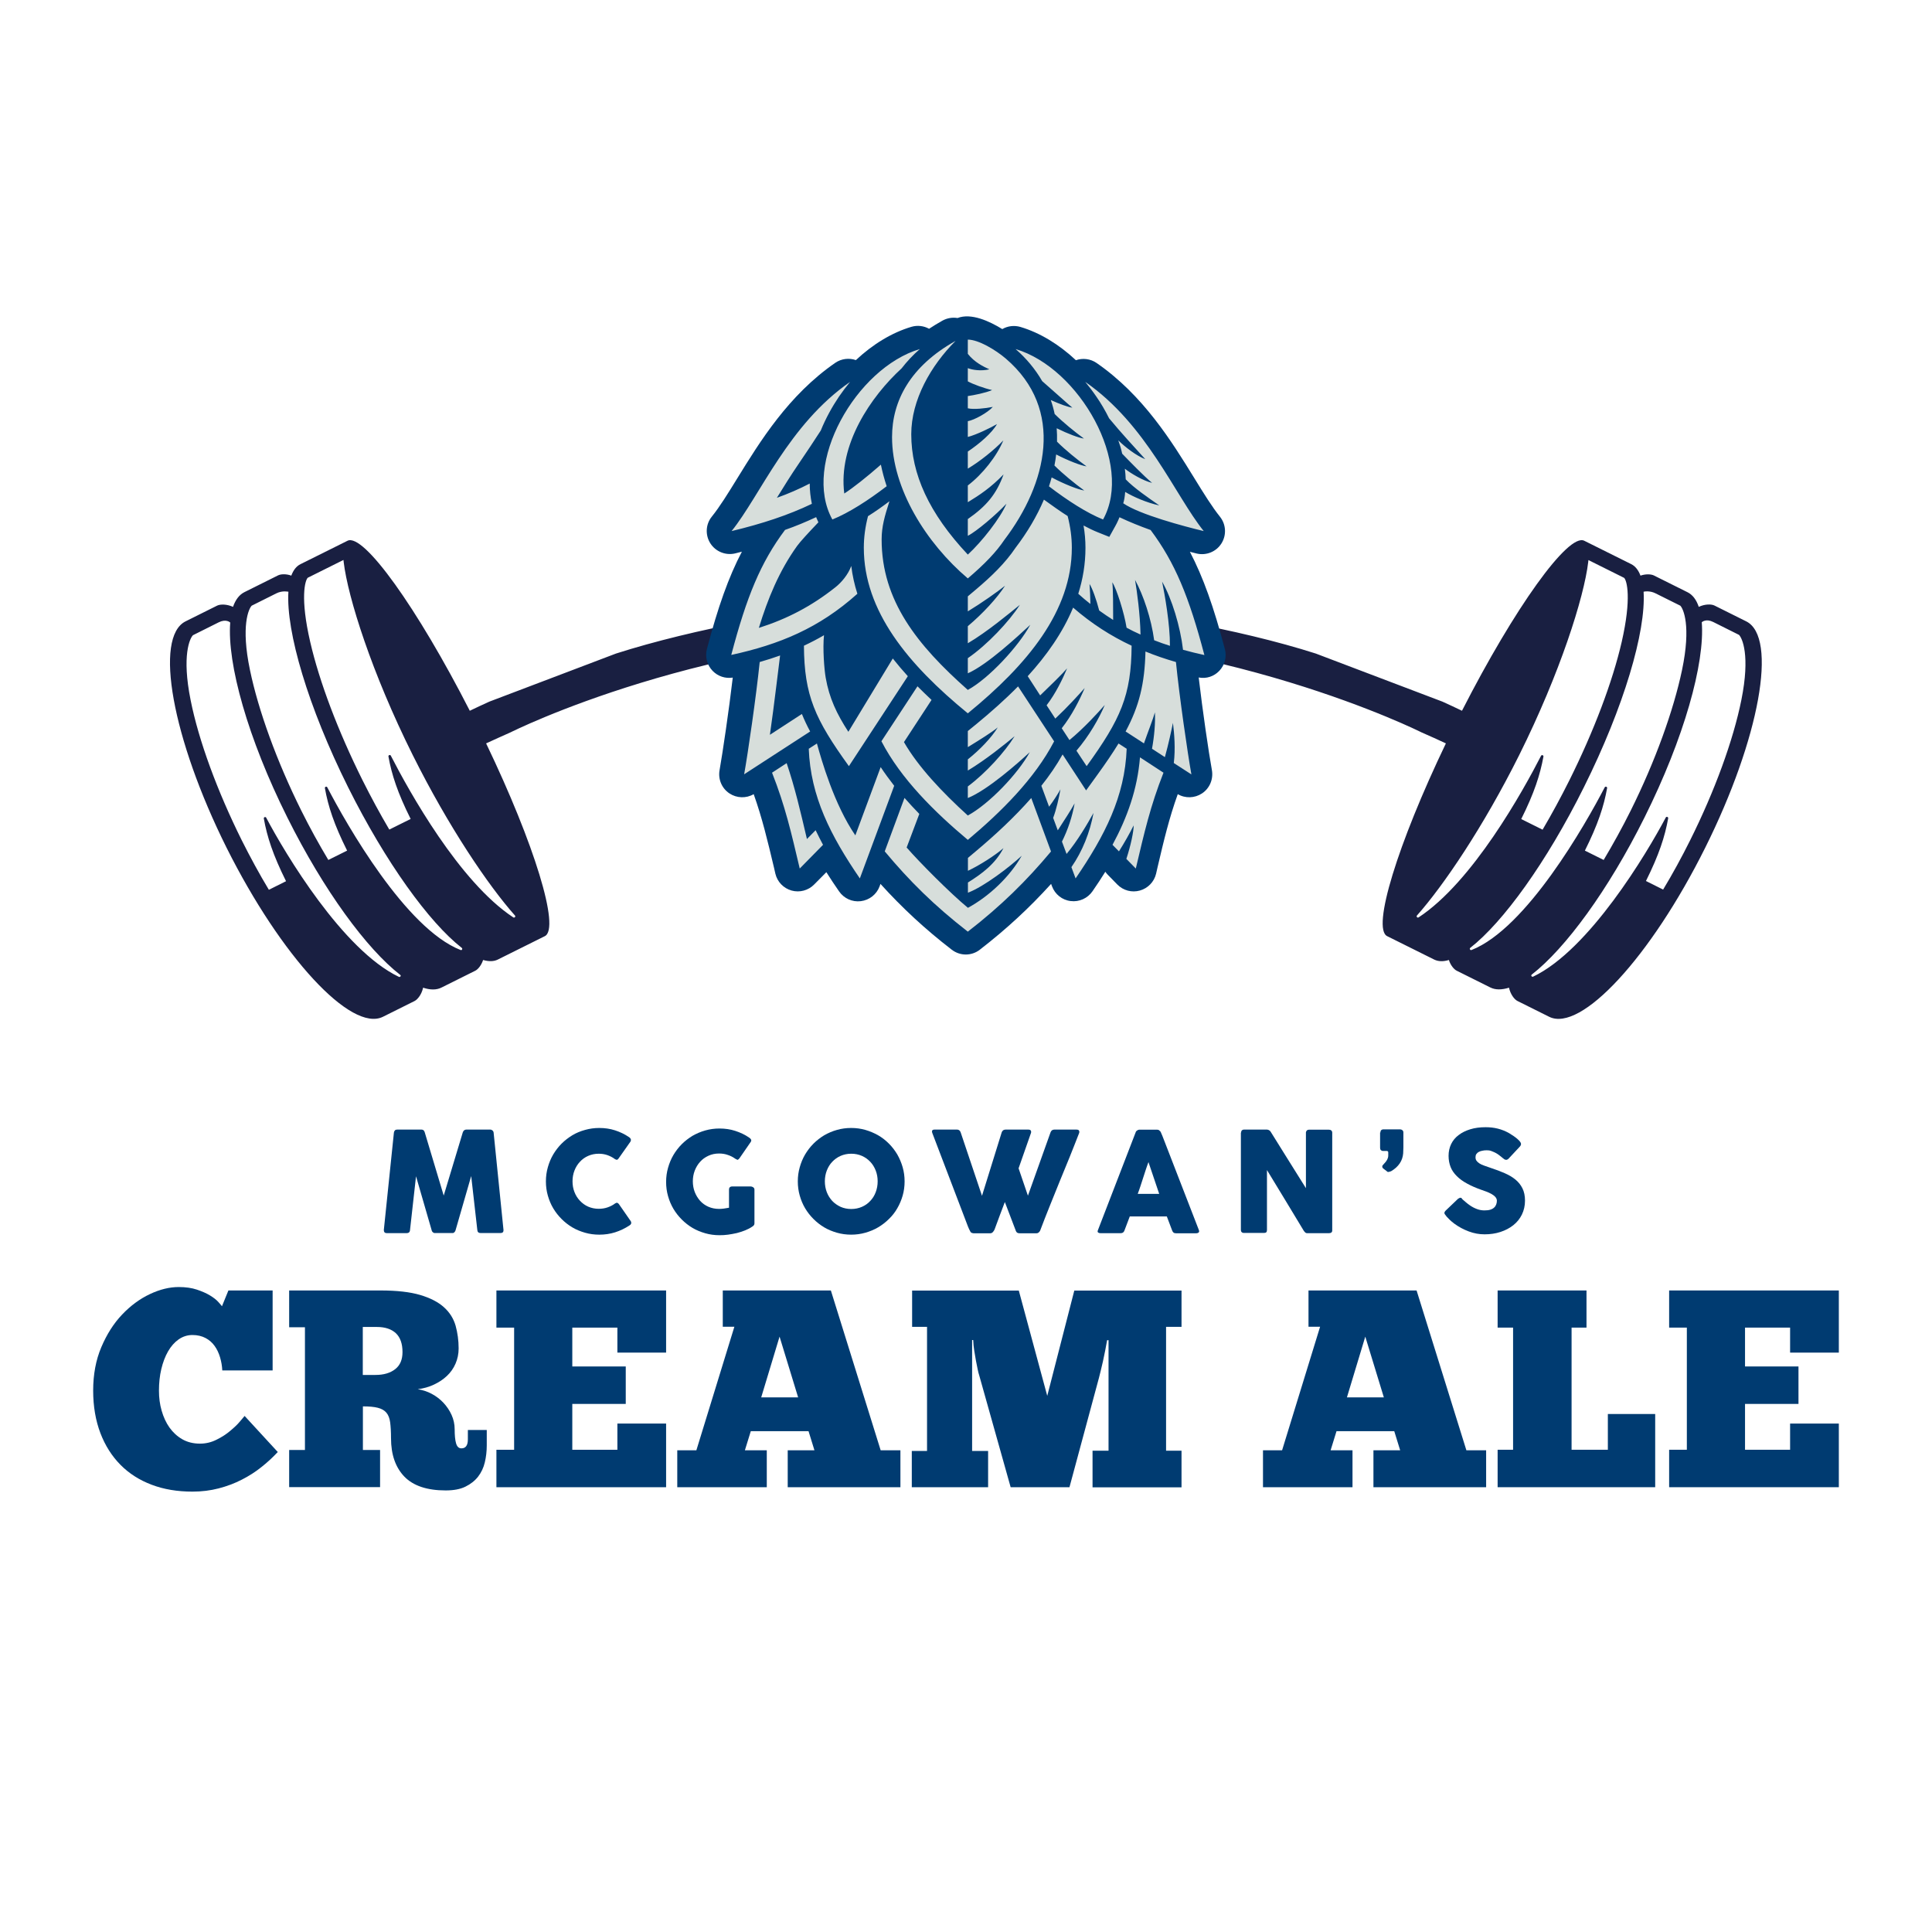 <?xml version="1.0" encoding="utf-8"?>
<!-- Generator: Adobe Illustrator 26.0.2, SVG Export Plug-In . SVG Version: 6.00 Build 0)  -->
<svg version="1.1" xmlns="http://www.w3.org/2000/svg" xmlns:xlink="http://www.w3.org/1999/xlink" x="0px" y="0px"
	 viewBox="0 0 180 180" style="enable-background:new 0 0 180 180;" xml:space="preserve">
<style type="text/css">
	.st0{display:none;}
	.st1{display:inline;fill:#F18A00;}
	.st2{display:inline;fill:#490E67;}
	.st3{display:inline;fill:#D9B767;}
	.st4{display:inline;fill:#5B6670;}
	.st5{display:inline;fill:#7A5FA8;}
	.st6{display:inline;fill:#A12B2A;}
	.st7{display:inline;fill:#092628;}
	.st8{display:inline;fill:#003B71;}
	.st9{fill:#7A5FA8;}
	.st10{opacity:0.3;}
	.st11{fill:none;stroke:#D9B767;stroke-width:1.117;stroke-linecap:round;stroke-miterlimit:10;}
	.st12{fill:#FFFFFF;}
	.st13{fill-rule:evenodd;clip-rule:evenodd;fill:#D9B767;}
	.st14{fill:#000F9F;}
	.st15{fill-rule:evenodd;clip-rule:evenodd;fill:#191F41;}
	.st16{fill:#003B71;}
	.st17{fill-rule:evenodd;clip-rule:evenodd;fill:#D7DEDB;}
	.st18{fill:#231F20;}
	.st19{fill:#D7DEDB;}
	.st20{opacity:0.35;}
	.st21{fill:none;stroke:#000000;stroke-width:0.611;stroke-linecap:round;stroke-linejoin:round;stroke-miterlimit:10;}
	.st22{fill:none;stroke:#092628;stroke-width:0.611;stroke-linecap:round;stroke-linejoin:round;stroke-miterlimit:10;}
	.st23{fill:#D9B767;}
	.st24{clip-path:url(#SVGID_00000025410371077354326660000000594466101433043104_);fill:#A2A9AD;}
	.st25{display:none;clip-path:url(#SVGID_00000025410371077354326660000000594466101433043104_);}
	.st26{display:inline;fill:#A7AEB4;}
	.st27{clip-path:url(#SVGID_00000025410371077354326660000000594466101433043104_);}
	.st28{fill:#A2A9AD;}
	.st29{clip-path:url(#SVGID_00000025410371077354326660000000594466101433043104_);fill:#7B868C;}
	.st30{fill:#5B6670;}
	.st31{clip-path:url(#SVGID_00000025410371077354326660000000594466101433043104_);fill:#323E48;}
	.st32{clip-path:url(#SVGID_00000025410371077354326660000000594466101433043104_);fill:#5B6670;}
	.st33{clip-path:url(#SVGID_00000025410371077354326660000000594466101433043104_);fill:#FFFFFF;}
	.st34{clip-path:url(#SVGID_00000025410371077354326660000000594466101433043104_);fill:#1D252C;}
	.st35{clip-path:url(#SVGID_00000025410371077354326660000000594466101433043104_);fill:#E5E5E4;}
	.st36{fill:#201747;}
	.st37{fill:#252832;}
	.st38{fill:#242731;}
	.st39{fill:#84C346;stroke:#84C346;stroke-width:0.726;stroke-miterlimit:10;}
	.st40{fill:none;}
	.st41{fill:#002B49;}
	.st42{fill:#092628;}
	.st43{fill:#CAD5DA;stroke:#CAD5DA;stroke-width:2.151;stroke-miterlimit:10;}
	.st44{fill:#6D52A1;}
	.st45{fill:#CAD5DA;}
	.st46{display:inline;}
	.st47{display:inline;clip-path:url(#SVGID_00000116194393912590478170000003111789906749856659_);}
	.st48{fill:url(#SVGID_00000028308255840040004480000013571369345893336459_);}
	.st49{fill:#F9B5C3;}
	.st50{fill:#F26178;}
	.st51{fill:#323E48;}
</style>
<g id="Backgrounds" class="st0">
	
		<rect y="-0.51" transform="matrix(-1 -1.224647e-16 1.224647e-16 -1 182.899 181.877)" class="st8" width="182.9" height="182.9"/>
</g>
<g id="Icons">
	<g>
		<g>
			<g>
				<path class="st15" d="M162.69,57.89c0,0-2.89-1.44-2.95-1.47c-0.29-0.15-0.9-0.15-1.47,0.12c-0.22-0.66-0.57-1.13-1.06-1.37
					c0,0-3.08-1.53-3.13-1.56c-0.25-0.12-0.75-0.15-1.24,0.02c-0.19-0.51-0.48-0.88-0.86-1.07c0,0-4.33-2.16-4.38-2.18
					c-1.49-0.74-6.5,6.26-11.39,15.84c-0.58-0.28-1.2-0.57-1.82-0.85l-11.8-4.48c-7.13-2.28-17.03-4.04-24.93-4.68
					c-7.9-0.64-15.34,0-15.34,0s7.47-0.41,0,0.02s-17.81,2.38-24.93,4.66l-11.8,4.48c-0.62,0.28-1.24,0.57-1.82,0.85
					c-4.89-9.57-9.9-16.58-11.39-15.84c-0.05,0.02-4.38,2.18-4.38,2.18c-0.39,0.19-0.67,0.56-0.86,1.07
					c-0.48-0.18-0.99-0.15-1.24-0.02c-0.05,0.03-3.13,1.56-3.13,1.56c-0.48,0.24-0.83,0.71-1.06,1.37
					c-0.57-0.26-1.17-0.26-1.47-0.12c-0.05,0.03-2.95,1.47-2.95,1.47c-2.96,1.48-1.25,10.92,3.82,21.09
					C26.2,89.15,32.72,96.2,35.68,94.73c0,0,2.89-1.44,2.95-1.47c0.29-0.15,0.66-0.63,0.79-1.24c0.66,0.22,1.25,0.23,1.73-0.02
					c0,0,3.08-1.53,3.13-1.56c0.25-0.12,0.57-0.51,0.73-1c0.52,0.15,0.99,0.15,1.37-0.04c0,0,4.33-2.16,4.38-2.18
					c1.45-0.72-0.97-8.59-5.47-17.96c0.7-0.32,1.46-0.67,2.28-1.03c0,0,18.25-9.19,42.23-9.28c23.98-0.09,42.63,9.28,42.63,9.28
					c0.82,0.36,1.58,0.7,2.28,1.03c-4.5,9.38-6.92,17.24-5.47,17.96c0.05,0.02,4.38,2.18,4.38,2.18c0.39,0.19,0.85,0.2,1.37,0.04
					c0.15,0.49,0.48,0.88,0.73,1c0.05,0.03,3.13,1.56,3.13,1.56c0.48,0.24,1.07,0.23,1.74,0.02c0.13,0.61,0.5,1.1,0.79,1.24
					c0.06,0.03,2.95,1.47,2.95,1.47c2.96,1.48,9.47-5.57,14.54-15.75C163.94,68.81,165.65,59.36,162.69,57.89z M37.16,91.01
					c-5.23-2.5-10.59-11.48-12.36-14.83c-0.06-0.11-0.24-0.05-0.22,0.08c0.3,1.69,0.85,3.39,2.07,5.84l-1.6,0.8
					c-0.88-1.46-1.72-3.01-2.52-4.6c-2.28-4.58-4.02-9.3-4.77-13.07c-0.84-4.17-0.07-5.77,0.22-6.05l2.4-1.2
					c0.66-0.33,1.03-0.02,1.07,0.02c-0.3,3.82,1.64,10.8,5.33,18.18c3.39,6.79,7.38,12.22,10.51,14.65
					C37.4,90.9,37.28,91.07,37.16,91.01z M42.91,88.51C37.79,86.5,32.3,76.83,30.49,73.35c-0.06-0.11-0.24-0.05-0.22,0.08
					c0.3,1.68,0.85,3.38,2.07,5.82l-1.75,0.87c-0.88-1.47-1.73-3.01-2.52-4.6c-2.28-4.58-4-9.33-4.78-13.09
					c-0.87-4.15-0.11-5.73,0.16-6l2.3-1.15c0.56-0.28,1.09-0.15,1.12-0.15c-0.23,3.71,1.83,10.72,5.56,18.21
					c3.5,7.01,7.55,12.6,10.59,14.97C43.13,88.4,43.03,88.56,42.91,88.51z M47.98,85.3c0.09,0.1-0.05,0.24-0.16,0.17
					c-5.03-3.31-9.72-11.77-11.41-15.07c-0.06-0.11-0.24-0.05-0.22,0.08c0.3,1.68,0.85,3.38,2.07,5.82l-1.99,0.99
					c-0.86-1.46-1.7-3.01-2.5-4.61c-2.28-4.58-4.01-9.15-4.87-12.88c-0.95-4.11-0.48-5.71-0.23-5.97l3.33-1.66
					c0.01,0.06,0.01,0.12,0.02,0.19c0.39,3.3,2.63,10.36,6.43,17.98C41.79,77.04,45.5,82.51,47.98,85.3z M132.17,85.47
					c-0.11,0.07-0.24-0.07-0.16-0.17c2.48-2.79,6.19-8.26,9.53-14.95c3.8-7.63,6.04-14.69,6.43-17.98c0.01-0.07,0.01-0.13,0.02-0.19
					l3.33,1.66c0.25,0.26,0.71,1.86-0.23,5.97c-0.86,3.73-2.59,8.3-4.87,12.88c-0.8,1.6-1.64,3.15-2.5,4.61l-1.99-0.99
					c1.22-2.44,1.76-4.14,2.07-5.82c0.02-0.13-0.16-0.19-0.22-0.08C141.89,73.7,137.21,82.16,132.17,85.47z M137.1,88.51
					c-0.12,0.05-0.22-0.12-0.12-0.2c3.04-2.37,7.1-7.95,10.59-14.97c3.73-7.49,5.79-14.5,5.56-18.21c0.02-0.01,0.56-0.13,1.11,0.15
					l2.31,1.15c0.27,0.27,1.03,1.85,0.16,6c-0.79,3.76-2.5,8.51-4.78,13.09c-0.79,1.59-1.65,3.14-2.52,4.6l-1.75-0.87
					c1.22-2.44,1.77-4.14,2.07-5.82c0.03-0.13-0.16-0.19-0.22-0.08C147.7,76.83,142.21,86.5,137.1,88.51z M162.24,65.21
					c-0.76,3.78-2.49,8.5-4.77,13.07c-0.79,1.59-1.64,3.14-2.52,4.6l-1.6-0.8c1.22-2.45,1.77-4.15,2.07-5.84
					c0.02-0.13-0.16-0.19-0.22-0.08c-1.78,3.36-7.13,12.33-12.36,14.83c-0.12,0.06-0.24-0.11-0.13-0.19
					c3.13-2.43,7.13-7.86,10.51-14.65c3.68-7.38,5.63-14.36,5.33-18.18c0.05-0.04,0.41-0.35,1.07-0.02l2.4,1.2
					C162.31,59.44,163.08,61.04,162.24,65.21z"/>
			</g>
		</g>
		<path class="st16" d="M113.59,62.51c0.52-0.54,0.72-1.31,0.53-2.03c-1.03-3.91-2.02-6.7-3.26-9.07c0.22,0.06,0.43,0.11,0.63,0.16
			c0.89,0.21,1.82-0.16,2.31-0.94c0.49-0.78,0.43-1.78-0.14-2.49c-0.73-0.91-1.5-2.15-2.38-3.58c-2.12-3.44-4.76-7.73-9.11-10.74
			c-0.58-0.4-1.3-0.48-1.93-0.26c-1.57-1.47-3.35-2.56-5.17-3.1c-0.58-0.17-1.19-0.09-1.69,0.2c-1.17-0.72-2.89-1.53-4.17-1.03
			c-0.47-0.08-0.96,0-1.4,0.24c-0.44,0.25-0.86,0.5-1.25,0.76c-0.49-0.27-1.08-0.35-1.65-0.18c-1.82,0.54-3.6,1.63-5.17,3.1
			c-0.63-0.22-1.35-0.14-1.93,0.26c-4.35,3.01-6.99,7.3-9.11,10.74c-0.88,1.43-1.64,2.66-2.38,3.58c-0.58,0.71-0.63,1.72-0.14,2.49
			c0.49,0.77,1.42,1.15,2.31,0.94c0.21-0.05,0.42-0.1,0.63-0.16c-1.24,2.36-2.23,5.16-3.26,9.07c-0.19,0.72,0.01,1.49,0.53,2.03
			c0.49,0.51,1.19,0.74,1.88,0.63c-0.36,3.07-0.94,6.98-1.23,8.63c-0.15,0.84,0.21,1.69,0.92,2.16c0.68,0.45,1.56,0.48,2.26,0.07
			c0.8,2.26,1.27,4.24,1.89,6.84l0.13,0.57c0.18,0.76,0.76,1.36,1.51,1.57c0.75,0.21,1.56-0.01,2.1-0.56l1.14-1.15
			c0.38,0.61,0.78,1.2,1.18,1.78c0.45,0.66,1.23,1.02,2.03,0.92c0.8-0.1,1.47-0.63,1.75-1.38l0.08-0.23
			c2.05,2.26,4.15,4.21,6.64,6.13c0.39,0.3,0.85,0.45,1.31,0.45c0.46,0,0.93-0.15,1.31-0.45c2.49-1.93,4.59-3.87,6.64-6.13
			l0.08,0.22c0.28,0.75,0.95,1.29,1.75,1.38c0.79,0.1,1.58-0.26,2.03-0.92c0.41-0.59,0.81-1.2,1.19-1.81
			c0.07,0.1,0.15,0.2,0.24,0.29l0.88,0.9c0.55,0.56,1.35,0.77,2.1,0.56c0.75-0.21,1.33-0.81,1.51-1.57l0.13-0.57
			c0.61-2.6,1.08-4.58,1.89-6.84c0.7,0.41,1.58,0.38,2.26-0.07c0.71-0.47,1.07-1.32,0.92-2.17c-0.3-1.65-0.87-5.55-1.23-8.63
			C112.4,63.26,113.1,63.02,113.59,62.51z"/>
		<path class="st17" d="M100.46,55.32c0.37,0.34,0.75,0.65,1.13,0.95c-0.01-0.65-0.04-1.31-0.08-1.86c0.25,0.39,0.62,1.39,0.9,2.47
			c0.43,0.31,0.86,0.6,1.3,0.88c0-1.02,0-2.9-0.08-3.51c0.4,0.61,1.11,2.84,1.33,4.23c0.45,0.25,0.77,0.4,1.3,0.64
			c-0.04-1.93-0.33-4.03-0.51-5.09c0.79,1.45,1.51,3.61,1.78,5.62c0.48,0.19,0.97,0.36,1.47,0.52c0.01-2.04-0.49-4.8-0.73-5.98
			c0.91,1.58,1.7,4.2,1.95,6.35c0.65,0.18,1.31,0.34,1.99,0.49c-1.43-5.43-2.74-8.62-5.01-11.65c-1-0.36-1.97-0.75-2.9-1.19
			c-0.04,0.09-0.07,0.18-0.11,0.26c-0.09,0.2-0.18,0.39-0.29,0.58l-0.55,0.99l-1.05-0.42c-0.43-0.17-0.88-0.39-1.35-0.64
			c0.12,0.68,0.18,1.38,0.18,2.08C101.13,52.53,100.89,53.96,100.46,55.32L100.46,55.32z M97.73,45.31
			c0.09-0.28,0.18-0.55,0.25-0.83c1.18,0.63,2.49,1.14,3.04,1.22c-0.87-0.63-2-1.55-2.78-2.33c0.07-0.34,0.12-0.69,0.16-1.03
			c1.12,0.58,2.32,1.04,2.83,1.11c-0.86-0.62-1.97-1.52-2.75-2.3c0.01-0.42,0-0.84-0.03-1.25c1.03,0.51,2.07,0.9,2.54,0.96
			c-0.85-0.62-1.96-1.52-2.73-2.29c-0.09-0.44-0.21-0.87-0.36-1.3c0.84,0.38,1.62,0.66,2.01,0.71c-0.24-0.18-1.9-1.68-2.81-2.47
			c-0.65-1.13-1.5-2.14-2.48-2.99c5.95,1.77,11.03,10.71,8.15,15.88C101.26,47.79,99.48,46.65,97.73,45.31L97.73,45.31z
			 M90.17,51.67c-3.63-3.86-5.27-7.52-5.27-11.21c0-3.2,1.82-6.39,4.13-8.7c-4.22,2.36-5.92,5.59-5.92,8.97
			c0,4.79,3.18,9.87,7.06,13.16c1.61-1.37,2.66-2.48,3.41-3.6c3.96-5.21,5.66-12.14,0.13-16.88c-0.96-0.82-2.55-1.77-3.54-1.77v1.33
			c0.63,0.79,1.44,1.18,2.01,1.44c-0.79,0.18-1.57,0.06-2.01-0.11v1.23c0.44,0.25,1.55,0.66,2.26,0.81
			c-0.57,0.26-1.74,0.49-2.26,0.56v1.14c0.54,0.13,1.62,0.01,2.33-0.13c-0.49,0.55-1.74,1.23-2.33,1.33v1.47
			c0.79-0.2,2.14-0.86,2.72-1.2c-0.47,0.83-1.63,1.83-2.72,2.56v1.59c1.12-0.66,2.49-1.77,3.31-2.63c-0.61,1.47-1.94,3.16-3.31,4.2
			v1.56c1.1-0.67,2.13-1.35,3.33-2.59c-0.67,1.86-1.61,2.96-3.33,4.16v1.56c0.8-0.4,2.63-1.96,3.6-2.99
			C93.2,48.27,91.49,50.46,90.17,51.67L90.17,51.67z M82.61,45.3c-1.75,1.34-3.53,2.48-5.06,3.1c-2.87-5.17,2.21-14.12,8.15-15.88
			c-0.66,0.57-1.22,1.18-1.7,1.8c-2.86,2.62-5.93,7.11-5.34,11.66c0.85-0.55,2.07-1.52,3.41-2.69
			C82.21,43.97,82.39,44.64,82.61,45.3L82.61,45.3z M104.83,45.83c0.74,0.45,2.01,1.01,3.18,1.26c-0.98-0.68-2.37-1.63-3.13-2.43
			c-0.01-0.33-0.04-0.66-0.08-0.99c0.55,0.43,1.71,1.13,2.54,1.32c-0.74-0.6-2.14-2.05-2.79-2.72c-0.11-0.5-0.19-0.76-0.36-1.24
			c0.68,0.66,1.68,1.43,2.51,1.75c-0.98-1.09-2.2-2.39-3.37-3.81c-0.35-0.71-0.75-1.39-1.18-2.01c-0.32-0.47-0.67-0.93-1.04-1.38
			c5.73,3.97,8.36,10.57,11.04,13.9c-1.84-0.44-5.98-1.54-7.5-2.59C104.74,46.62,104.8,46.24,104.83,45.83L104.83,45.83z
			 M75.44,45.05c-0.98,0.51-2,0.95-3.06,1.33c0.66-1.07,1.32-2.13,2.03-3.17c0.77-1.12,1.44-2.15,2.06-3.1
			c0.46-1.13,1.05-2.2,1.69-3.15c0.32-0.47,0.67-0.93,1.04-1.38c-5.73,3.97-8.36,10.57-11.04,13.9c2.83-0.68,5.27-1.48,7.48-2.54
			C75.51,46.33,75.44,45.69,75.44,45.05L75.44,45.05z M71.93,71.99c1.23,3.12,1.78,5.55,2.58,8.93l2.17-2.21
			c-0.24-0.45-0.47-0.9-0.69-1.36l-0.81,0.82c-0.63-2.68-1.11-4.76-1.89-7.07L71.93,71.99L71.93,71.99z M70.78,61.68
			c0.65-0.19,1.29-0.39,1.9-0.61c-0.15,1.21-0.58,4.7-0.65,5.19c-0.1,0.73-0.2,1.47-0.3,2.2l2.98-1.94
			c0.22,0.54,0.47,1.08,0.77,1.63l-6.15,3.99C69.68,70.2,70.45,64.9,70.78,61.68L70.78,61.68z M83.31,73.21l-3.2,8.63
			c-2.73-3.99-4.59-7.63-4.76-12.08l0.76-0.49c0.43,1.55,1.6,5.67,3.58,8.56l2.36-6.36C82.44,72.06,82.87,72.64,83.31,73.21
			L83.31,73.21z M90.17,86.8c3.12-2.42,5.47-4.74,7.75-7.47l-1.84-4.98c-1.59,1.81-3.37,3.45-5.08,4.89l-0.82,0.69v1.2
			c1.07-0.5,2.54-1.44,3.31-2.11c-0.77,1.47-1.98,2.37-3.31,3.2v0.95c1.5-0.56,3.91-2.42,5.01-3.44c-1.12,1.97-3.03,3.77-5.01,4.85
			c-1.65-1.36-4.51-4.24-5.71-5.62l1.18-3.13c-0.47-0.48-0.93-0.98-1.38-1.49l-1.84,4.98C84.7,82.05,87.05,84.38,90.17,86.8
			L90.17,86.8z M90.17,78.25c3.09-2.59,6.23-5.7,8.04-9.18l-3.36-5.12c-1.24,1.26-2.56,2.42-3.87,3.5l-0.81,0.66v1.5
			c1.04-0.64,2.24-1.38,2.79-1.84c-0.59,0.96-1.67,2.09-2.79,2.98v1.04c1.67-1,3.52-2.5,4.36-3.2c-0.91,1.47-2.68,3.43-4.36,4.68
			v1.08c1.87-0.76,4.7-3.28,5.77-4.27c-1.12,2.04-3.79,4.82-5.77,5.9c-2.38-2.16-4.62-4.53-5.95-6.84l2.57-3.93
			c-0.44-0.41-0.88-0.84-1.31-1.27l-3.36,5.12C83.93,72.56,87.08,75.66,90.17,78.25L90.17,78.25z M84.58,63l-5.49,8.38
			C75.93,67,74.93,64.8,74.9,60.16c0.64-0.3,1.26-0.62,1.87-0.98c-0.13,1.22,0.02,3.19,0.16,3.97c0.33,1.89,1.02,3.35,2.11,5.03
			l4.14-6.83C83.63,61.92,84.1,62.47,84.58,63L84.58,63z M79.88,55.32c-0.27-0.84-0.46-1.7-0.57-2.59
			c-0.29,0.81-0.93,1.55-1.46,1.97c-2.25,1.79-4.54,2.97-7.15,3.8c0.83-2.7,1.87-5.27,3.56-7.63c0.28-0.39,1.05-1.23,1.99-2.21
			c-0.04-0.07-0.07-0.14-0.1-0.22c-0.04-0.09-0.08-0.17-0.11-0.26c-0.94,0.44-1.9,0.84-2.9,1.19c-2.27,3.03-3.58,6.22-5.01,11.65
			C72.62,60.04,76.3,58.53,79.88,55.32L79.88,55.32z M80.87,48.09c-0.26,1-0.39,1.98-0.39,2.94c0,5.89,4.11,10.87,9.69,15.43
			c5.58-4.56,9.69-9.54,9.69-15.43c0-0.96-0.13-1.94-0.39-2.95c-0.59-0.37-1.55-1.05-2.21-1.53c-0.65,1.53-1.54,3.04-2.64,4.48
			c-0.98,1.46-2.29,2.7-3.62,3.83l-0.83,0.7v1.4c1.33-0.81,2.77-1.83,3.47-2.39c-0.75,1.16-2.08,2.6-3.47,3.77v1.59
			c1.78-1.04,3.92-2.83,4.85-3.58c-1,1.55-3.03,3.72-4.85,4.97v1.41c1.83-0.8,4.71-3.5,5.82-4.52c-1.12,2.04-3.84,4.98-5.82,6.07
			c-4.72-4.18-8.03-8.32-8.03-14.02c0-1.2,0.29-2.19,0.7-3.47l0.03-0.09C82.23,47.18,81.56,47.66,80.87,48.09L80.87,48.09z
			 M108.4,71.99c-1.23,3.12-1.78,5.55-2.58,8.93l-0.88-0.9c0.41-1.24,0.69-2.58,0.68-3.12c-0.36,0.73-0.87,1.63-1.37,2.42l-0.6-0.61
			c1.37-2.54,2.32-5.17,2.56-8.15L108.4,71.99L108.4,71.99z M109.56,61.68c0.32,3.22,1.09,8.52,1.44,10.47l-1.64-1.06
			c0.16-1.32,0.05-2.72-0.08-3.74c-0.14,0.69-0.4,1.92-0.75,3.19l-1.2-0.78c0.22-1.22,0.32-2.43,0.27-3.39
			c-0.18,0.65-0.61,1.71-1.02,2.89l-1.71-1.11c1.27-2.37,1.78-4.46,1.85-7.45C107.62,61.07,108.56,61.39,109.56,61.68L109.56,61.68z
			 M97.02,73.21c0.74-0.93,1.41-1.9,1.98-2.92l2.19,3.35l1.09-1.51c0.76-1.05,1.39-1.98,1.93-2.86l0.76,0.49
			c-0.17,4.45-2.03,8.09-4.76,12.08l-0.39-1.05c1.03-1.48,1.73-3.25,2.06-5.05c-0.56,1.01-1.49,2.6-2.51,3.82l-0.43-1.15
			c0.56-1.12,0.96-2.33,1.18-3.56c-0.38,0.68-0.95,1.56-1.57,2.51l-0.43-1.16c0.3-0.79,0.53-1.83,0.68-2.66
			c-0.25,0.46-0.69,1.13-1.06,1.62L97.02,73.21L97.02,73.21z M95.75,63c1.75-1.92,3.26-4.05,4.23-6.39
			c1.72,1.49,3.51,2.64,5.45,3.55c-0.03,4.64-1.03,6.85-4.19,11.22l-0.95-1.44c1.16-1.35,2.1-2.98,2.64-4.26
			c-0.64,0.73-1.94,2.16-3.29,3.27l-0.72-1.1c0.95-1.2,1.68-2.67,2.14-3.75c-0.55,0.62-1.6,1.78-2.74,2.85l-0.81-1.24
			c0.85-1.11,1.49-2.44,1.91-3.44c-0.5,0.57-1.48,1.53-2.51,2.52L95.75,63z"/>
	</g>
</g>
<g id="Layer_3">
	<g>
		<path class="st16" d="M25.88,135.28c-0.46,0.49-0.96,0.96-1.52,1.4c-0.56,0.45-1.17,0.84-1.84,1.18
			c-0.66,0.34-1.38,0.61-2.15,0.81c-0.77,0.2-1.58,0.3-2.44,0.3c-1.4,0-2.67-0.21-3.8-0.64c-1.14-0.43-2.11-1.05-2.91-1.86
			s-1.43-1.8-1.87-2.96s-0.67-2.48-0.67-3.95c0-1.5,0.25-2.85,0.76-4.05c0.51-1.2,1.15-2.21,1.94-3.04c0.79-0.83,1.65-1.46,2.58-1.9
			s1.83-0.66,2.69-0.66c0.65,0,1.21,0.08,1.69,0.24c0.48,0.16,0.89,0.34,1.22,0.54c0.33,0.2,0.59,0.4,0.77,0.6
			c0.18,0.2,0.3,0.34,0.35,0.41l0.6-1.47h4.12v7.45h-4.69c-0.02-0.42-0.09-0.83-0.21-1.23c-0.12-0.4-0.29-0.76-0.51-1.06
			c-0.22-0.31-0.5-0.55-0.84-0.73s-0.75-0.28-1.22-0.28c-0.47,0-0.9,0.14-1.29,0.41c-0.38,0.27-0.71,0.64-0.98,1.11
			c-0.27,0.47-0.48,1.02-0.63,1.65c-0.15,0.63-0.22,1.3-0.22,2.02c0,0.65,0.08,1.27,0.25,1.86c0.17,0.59,0.41,1.12,0.73,1.57
			c0.32,0.45,0.72,0.82,1.19,1.09c0.47,0.27,1.02,0.41,1.65,0.41c0.54,0,1.06-0.12,1.55-0.37c0.49-0.24,0.92-0.52,1.28-0.83
			c0.37-0.31,0.67-0.59,0.9-0.87s0.38-0.44,0.43-0.51L25.88,135.28z"/>
		<path class="st16" d="M26.93,120.23h8.52c1.52,0,2.75,0.14,3.7,0.42c0.94,0.28,1.68,0.66,2.22,1.15s0.89,1.06,1.08,1.72
			c0.18,0.66,0.28,1.36,0.28,2.11c0,0.51-0.1,0.98-0.29,1.42s-0.46,0.82-0.8,1.14c-0.34,0.32-0.74,0.59-1.21,0.81
			c-0.46,0.22-0.97,0.36-1.51,0.43c0.45,0.07,0.89,0.21,1.3,0.43c0.41,0.22,0.77,0.49,1.09,0.83c0.31,0.33,0.57,0.71,0.76,1.13
			c0.19,0.42,0.29,0.87,0.29,1.34c0,0.56,0.04,1,0.13,1.31c0.09,0.31,0.25,0.47,0.5,0.47c0.4,0,0.6-0.28,0.6-0.84v-0.87h1.76v1.44
			c0,0.54-0.06,1.07-0.18,1.57c-0.12,0.51-0.33,0.95-0.63,1.34c-0.3,0.38-0.69,0.69-1.18,0.93c-0.49,0.24-1.1,0.35-1.84,0.35
			c-1.73,0-3.01-0.43-3.84-1.28c-0.83-0.86-1.25-2.05-1.25-3.59c0-0.59-0.03-1.08-0.08-1.47c-0.05-0.38-0.17-0.69-0.35-0.9
			c-0.18-0.22-0.45-0.37-0.8-0.46s-0.81-0.13-1.39-0.13v4.06h1.6v3.46h-8.47v-3.46h1.47v-11.43h-1.47V120.23z M33.8,123.64v4.46
			h1.18c0.77,0,1.38-0.18,1.84-0.54s0.68-0.89,0.68-1.59c0-0.79-0.21-1.37-0.62-1.76c-0.41-0.38-1-0.58-1.77-0.58H33.8z"/>
		<path class="st16" d="M46.25,120.23h15.81v5.79h-4.54v-2.33h-4.2v3.62h4.98v3.49h-4.98v4.27h4.2v-2.44h4.54v5.93H46.25v-3.49h1.65
			v-11.38h-1.65V120.23z"/>
		<path class="st16" d="M83.9,138.56H73.39v-3.44h2.49l-0.55-1.78h-5.38l-0.55,1.78h2.04v3.44h-8.34v-3.44h1.78l3.54-11.51h-1.08
			v-3.38h10.07l4.64,14.89h1.84V138.56z M70.92,130.19h3.44l-1.73-5.66L70.92,130.19z"/>
		<path class="st16" d="M103.15,124.85c-0.05,0.3-0.11,0.62-0.18,0.97c-0.07,0.35-0.14,0.69-0.21,1.01
			c-0.07,0.32-0.14,0.62-0.21,0.89s-0.12,0.48-0.16,0.64l-2.75,10.2h-5.48l-2.94-10.46c-0.04-0.1-0.08-0.28-0.13-0.51
			c-0.05-0.24-0.1-0.5-0.16-0.8c-0.05-0.3-0.1-0.61-0.16-0.94c-0.05-0.33-0.09-0.66-0.1-1h-0.1v10.33h1.49v3.38h-7.11v-3.38h1.42
			v-11.56h-1.39v-3.38h9.94l2.65,9.81l2.52-9.81h9.99v3.38h-1.44v11.54h1.44v3.41h-8.29v-3.41h1.49v-10.3H103.15z"/>
		<path class="st16" d="M138.47,138.56h-10.51v-3.44h2.49l-0.55-1.78h-5.38l-0.55,1.78h2.04v3.44h-8.34v-3.44h1.78l3.54-11.51h-1.08
			v-3.38h10.07l4.64,14.89h1.84V138.56z M125.49,130.19h3.44l-1.73-5.66L125.49,130.19z"/>
		<path class="st16" d="M139.52,120.23h8.29v3.46h-1.39v11.38h3.38v-3.33h4.41v6.82h-14.68v-3.49h1.44v-11.38h-1.44V120.23z"/>
		<path class="st16" d="M155.51,120.23h15.81v5.79h-4.54v-2.33h-4.2v3.62h4.98v3.49h-4.98v4.27h4.2v-2.44h4.54v5.93h-15.81v-3.49
			h1.65v-11.38h-1.65V120.23z"/>
	</g>
	<g>
		<path class="st16" d="M36.7,105.52c0.01-0.08,0.04-0.15,0.09-0.2c0.05-0.06,0.13-0.08,0.22-0.08h2.25c0.16,0,0.26,0.08,0.31,0.25
			l1.77,5.9l1.78-5.9c0.06-0.16,0.17-0.25,0.33-0.25h2.22c0.08,0,0.15,0.03,0.21,0.08c0.06,0.05,0.1,0.12,0.11,0.2
			c0.15,1.52,0.31,3.04,0.46,4.54s0.31,3.01,0.46,4.54v0.03c0,0.17-0.1,0.25-0.29,0.25h-1.84c-0.2,0-0.3-0.1-0.31-0.29l-0.57-5.02
			l-1.46,5.06c-0.01,0.04-0.04,0.1-0.09,0.16c-0.05,0.06-0.11,0.09-0.16,0.09h-1.71c-0.05,0-0.11-0.03-0.17-0.09
			c-0.06-0.06-0.09-0.11-0.09-0.16l-1.46-5.04l-0.56,5.01c-0.01,0.19-0.12,0.29-0.32,0.29h-1.84c-0.19,0-0.28-0.1-0.28-0.29
			L36.7,105.52z"/>
		<path class="st16" d="M58.6,105.94c0.07,0.04,0.13,0.1,0.16,0.17s0.03,0.15-0.02,0.25l-1.1,1.56c-0.05,0.07-0.1,0.12-0.15,0.13
			s-0.12-0.01-0.2-0.06c-0.21-0.16-0.45-0.28-0.7-0.37c-0.26-0.09-0.53-0.13-0.81-0.13c-0.36,0-0.68,0.07-0.98,0.2
			s-0.56,0.32-0.77,0.55c-0.22,0.23-0.39,0.51-0.51,0.82c-0.12,0.31-0.18,0.65-0.18,1c0,0.36,0.06,0.69,0.18,1
			c0.12,0.31,0.29,0.58,0.51,0.81c0.22,0.23,0.47,0.42,0.77,0.55s0.63,0.2,0.98,0.2c0.29,0,0.56-0.04,0.82-0.13
			c0.26-0.09,0.5-0.21,0.71-0.37c0.08-0.05,0.14-0.07,0.19-0.06c0.05,0.01,0.1,0.05,0.16,0.12l1.11,1.6
			c0.05,0.1,0.05,0.18,0.02,0.24c-0.03,0.07-0.09,0.12-0.16,0.16c-0.41,0.27-0.85,0.48-1.32,0.63c-0.47,0.15-0.96,0.22-1.48,0.22
			c-0.46,0-0.9-0.06-1.32-0.18c-0.42-0.12-0.82-0.28-1.19-0.5c-0.37-0.22-0.7-0.48-1-0.78c-0.3-0.3-0.56-0.63-0.78-1
			c-0.22-0.37-0.38-0.76-0.5-1.18s-0.18-0.86-0.18-1.32s0.06-0.9,0.18-1.32s0.28-0.82,0.5-1.19c0.22-0.37,0.48-0.71,0.78-1.01
			s0.64-0.56,1-0.78s0.76-0.38,1.19-0.5s0.86-0.18,1.32-0.18c0.52,0,1.01,0.07,1.47,0.22S58.19,105.66,58.6,105.94z"/>
		<path class="st16" d="M68.51,107.96c-0.22-0.16-0.46-0.28-0.71-0.36c-0.25-0.09-0.52-0.13-0.81-0.13c-0.36,0-0.69,0.07-0.99,0.21
			c-0.3,0.14-0.56,0.32-0.77,0.56c-0.21,0.23-0.38,0.51-0.5,0.82s-0.18,0.65-0.18,1s0.06,0.69,0.18,1c0.12,0.31,0.29,0.58,0.5,0.82
			c0.21,0.23,0.47,0.42,0.77,0.55c0.3,0.13,0.63,0.2,0.99,0.2c0.15,0,0.3-0.01,0.45-0.03c0.15-0.02,0.31-0.05,0.48-0.08v-1.7
			c0-0.08,0.02-0.15,0.07-0.2c0.05-0.05,0.12-0.08,0.21-0.08h1.77c0.06,0,0.13,0.03,0.21,0.08c0.07,0.05,0.11,0.12,0.11,0.21v3.15
			c0,0.12-0.06,0.21-0.19,0.29c-0.2,0.14-0.43,0.26-0.68,0.36c-0.25,0.1-0.5,0.18-0.77,0.25c-0.27,0.06-0.54,0.11-0.82,0.15
			s-0.54,0.05-0.8,0.05c-0.46,0-0.9-0.06-1.32-0.18c-0.42-0.12-0.82-0.28-1.19-0.5c-0.37-0.22-0.7-0.48-1-0.78
			c-0.3-0.3-0.56-0.63-0.78-1c-0.22-0.37-0.38-0.76-0.5-1.18c-0.12-0.42-0.18-0.86-0.18-1.32s0.06-0.9,0.18-1.32
			c0.12-0.42,0.28-0.82,0.5-1.19c0.22-0.37,0.48-0.71,0.78-1.01c0.3-0.3,0.64-0.56,1-0.78c0.37-0.21,0.76-0.38,1.19-0.5
			s0.86-0.18,1.32-0.18c0.52,0,1.01,0.07,1.47,0.22s0.9,0.35,1.3,0.63c0.07,0.04,0.13,0.1,0.17,0.17c0.04,0.07,0.03,0.15-0.03,0.24
			l-1.05,1.52c-0.06,0.07-0.11,0.12-0.17,0.14C68.68,108.04,68.6,108.02,68.51,107.96z"/>
		<path class="st16" d="M74.33,110.07c0-0.46,0.06-0.9,0.18-1.32c0.12-0.42,0.28-0.82,0.5-1.19c0.22-0.37,0.48-0.71,0.78-1.01
			c0.3-0.3,0.64-0.56,1-0.78c0.37-0.21,0.76-0.38,1.19-0.5c0.42-0.12,0.86-0.18,1.32-0.18c0.46,0,0.9,0.06,1.32,0.18
			s0.82,0.29,1.19,0.5c0.37,0.21,0.7,0.47,1.01,0.78c0.3,0.3,0.56,0.64,0.78,1.01c0.21,0.37,0.38,0.77,0.5,1.19s0.18,0.86,0.18,1.32
			s-0.06,0.9-0.18,1.32s-0.29,0.82-0.5,1.18c-0.21,0.37-0.47,0.7-0.78,1c-0.3,0.3-0.64,0.56-1.01,0.78
			c-0.37,0.22-0.77,0.38-1.19,0.5c-0.42,0.12-0.86,0.18-1.32,0.18c-0.46,0-0.9-0.06-1.32-0.18c-0.42-0.12-0.82-0.28-1.19-0.5
			c-0.37-0.22-0.7-0.48-1-0.78c-0.3-0.3-0.56-0.63-0.78-1s-0.38-0.76-0.5-1.18C74.39,110.97,74.33,110.53,74.33,110.07z
			 M76.85,110.06c0,0.36,0.06,0.69,0.18,1.01c0.12,0.31,0.29,0.58,0.51,0.82c0.22,0.23,0.48,0.41,0.78,0.55
			c0.3,0.13,0.63,0.2,0.99,0.2s0.69-0.07,0.99-0.2c0.3-0.13,0.56-0.31,0.78-0.55c0.22-0.23,0.39-0.5,0.51-0.82s0.18-0.65,0.18-1.01
			c0-0.36-0.06-0.69-0.18-1c-0.12-0.31-0.29-0.59-0.51-0.82c-0.22-0.23-0.48-0.42-0.78-0.55s-0.63-0.2-0.99-0.2s-0.69,0.07-0.99,0.2
			s-0.56,0.32-0.78,0.55c-0.22,0.23-0.39,0.51-0.51,0.82C76.91,109.37,76.85,109.71,76.85,110.06z"/>
		<path class="st16" d="M90.41,114.75c-0.04-0.07-0.08-0.15-0.12-0.23c-0.04-0.08-0.07-0.16-0.1-0.23
			c-0.56-1.47-1.12-2.93-1.67-4.38c-0.55-1.45-1.11-2.91-1.67-4.38c0-0.02,0-0.04-0.01-0.06s-0.01-0.03-0.01-0.05
			c0-0.12,0.08-0.18,0.24-0.18h2.09c0.16,0,0.28,0.08,0.34,0.25l1.99,5.92l1.84-5.92c0.06-0.16,0.18-0.25,0.36-0.25h2.11
			c0.1,0,0.17,0.02,0.21,0.06s0.06,0.09,0.06,0.15c0,0.03,0,0.06-0.01,0.07v0.02l-1.16,3.31l0.87,2.55l2.11-5.91
			c0.06-0.16,0.18-0.25,0.36-0.25h2.05c0.1,0,0.17,0.02,0.21,0.06s0.06,0.09,0.06,0.15c0,0.03,0,0.06-0.01,0.07v0.02
			c-0.29,0.76-0.6,1.52-0.9,2.28c-0.31,0.76-0.62,1.52-0.93,2.27c-0.31,0.76-0.62,1.52-0.92,2.28c-0.31,0.76-0.6,1.52-0.89,2.28
			c-0.02,0.05-0.06,0.1-0.12,0.16c-0.06,0.06-0.13,0.09-0.22,0.09h-0.02h-1.57c-0.1,0-0.17-0.02-0.22-0.06s-0.09-0.09-0.11-0.15
			l-1.03-2.7c-0.15,0.39-0.29,0.78-0.44,1.16c-0.14,0.38-0.29,0.77-0.43,1.16c-0.02,0.06-0.05,0.12-0.07,0.19s-0.06,0.13-0.1,0.19
			c-0.04,0.06-0.08,0.11-0.13,0.15s-0.11,0.06-0.17,0.06h-0.02h-1.57C90.54,114.88,90.45,114.84,90.41,114.75z"/>
		<path class="st16" d="M105.81,105.49c0-0.03,0.02-0.05,0.04-0.08s0.05-0.06,0.09-0.08c0.03-0.03,0.07-0.05,0.11-0.06
			c0.04-0.02,0.08-0.02,0.11-0.02h1.66c0.07,0,0.14,0.02,0.19,0.07c0.05,0.05,0.09,0.09,0.12,0.12l0.16,0.37l3.41,8.8
			c0.03,0.09,0.03,0.16-0.02,0.21c-0.05,0.05-0.13,0.08-0.25,0.08h-1.86c-0.1,0-0.18-0.02-0.23-0.06s-0.1-0.1-0.13-0.19
			c-0.09-0.22-0.17-0.44-0.25-0.66c-0.08-0.22-0.17-0.44-0.25-0.66h-3.45c-0.08,0.22-0.17,0.44-0.25,0.66s-0.17,0.44-0.25,0.66
			c-0.06,0.16-0.17,0.24-0.33,0.24h-1.92c-0.08,0-0.15-0.02-0.2-0.06s-0.06-0.11-0.03-0.19L105.81,105.49z M107,108.27
			c-0.08,0.22-0.17,0.46-0.25,0.71c-0.08,0.26-0.17,0.51-0.25,0.77c-0.08,0.26-0.17,0.52-0.25,0.77s-0.17,0.49-0.25,0.71h2
			L107,108.27z"/>
		<path class="st16" d="M115.63,105.52c0-0.08,0.02-0.15,0.07-0.2s0.12-0.08,0.21-0.08h2.12c0.06,0,0.12,0.02,0.19,0.05
			s0.12,0.08,0.17,0.16c0.55,0.89,1.1,1.76,1.64,2.63c0.54,0.86,1.09,1.74,1.64,2.62v-5.21c0.02-0.08,0.05-0.14,0.1-0.18
			c0.05-0.04,0.11-0.06,0.18-0.06h1.85c0.09,0,0.17,0.02,0.23,0.07c0.06,0.05,0.09,0.12,0.09,0.21v9.11c0,0.09-0.03,0.15-0.08,0.19
			c-0.05,0.04-0.12,0.06-0.21,0.06h-2.07c-0.06,0-0.11-0.02-0.15-0.06c-0.04-0.04-0.09-0.09-0.14-0.16
			c-0.58-0.95-1.15-1.9-1.71-2.83c-0.56-0.93-1.13-1.87-1.72-2.83v5.58c0,0.1-0.02,0.17-0.06,0.21c-0.04,0.05-0.12,0.07-0.23,0.07
			h-1.85c-0.1,0-0.17-0.03-0.22-0.08c-0.05-0.05-0.07-0.12-0.07-0.2V105.52z"/>
		<path class="st16" d="M128.61,105.51c0-0.09,0.02-0.16,0.07-0.21c0.05-0.05,0.12-0.08,0.21-0.08h1.57c0.07,0,0.14,0.03,0.2,0.08
			c0.06,0.05,0.09,0.12,0.09,0.21v1.4c0,0.19-0.01,0.37-0.02,0.55c-0.03,0.34-0.13,0.65-0.32,0.93c-0.19,0.28-0.45,0.52-0.79,0.72
			c0,0-0.02,0.01-0.05,0.02c-0.03,0.01-0.06,0.02-0.09,0.03s-0.06,0.02-0.09,0.02c-0.03,0.01-0.05,0.01-0.06,0.01
			c-0.03,0-0.06-0.01-0.08-0.03c-0.02-0.02-0.05-0.04-0.07-0.06l-0.25-0.19c-0.07-0.05-0.12-0.1-0.13-0.13
			c-0.01-0.04-0.02-0.07-0.02-0.11c0-0.05,0.03-0.1,0.09-0.16c0.06-0.06,0.12-0.13,0.19-0.21c0.07-0.08,0.14-0.18,0.19-0.28
			s0.09-0.22,0.09-0.36v-0.29c0-0.08-0.04-0.12-0.12-0.14h-0.37c-0.09,0-0.15-0.03-0.2-0.08c-0.05-0.05-0.07-0.12-0.07-0.21V105.51z
			"/>
		<path class="st16" d="M136.29,111.77c0.07,0.06,0.17,0.14,0.28,0.24c0.11,0.1,0.25,0.2,0.39,0.3c0.22,0.15,0.44,0.26,0.66,0.34
			c0.22,0.08,0.44,0.12,0.68,0.12c0.22,0,0.41-0.02,0.56-0.07c0.15-0.05,0.27-0.12,0.35-0.2c0.09-0.08,0.15-0.18,0.19-0.29
			c0.04-0.11,0.06-0.22,0.06-0.34c0-0.13-0.05-0.25-0.15-0.36c-0.1-0.11-0.23-0.2-0.37-0.28c-0.15-0.08-0.3-0.15-0.46-0.21
			c-0.16-0.06-0.3-0.11-0.42-0.15c-0.52-0.18-0.98-0.38-1.36-0.59c-0.39-0.21-0.71-0.44-0.97-0.7c-0.26-0.26-0.46-0.54-0.58-0.85
			s-0.19-0.65-0.19-1.04c0-0.4,0.08-0.77,0.24-1.1s0.39-0.61,0.7-0.84c0.3-0.23,0.66-0.41,1.09-0.54c0.42-0.13,0.9-0.19,1.42-0.19
			c0.39,0,0.77,0.04,1.13,0.13c0.36,0.09,0.72,0.23,1.07,0.43c0.15,0.09,0.29,0.18,0.42,0.27s0.25,0.18,0.35,0.27
			c0.1,0.09,0.18,0.17,0.24,0.25c0.06,0.08,0.09,0.15,0.09,0.2c0,0.06-0.01,0.11-0.04,0.16c-0.03,0.05-0.07,0.1-0.13,0.16
			l-0.99,1.06c-0.07,0.07-0.15,0.11-0.22,0.11c-0.06,0-0.12-0.02-0.17-0.05s-0.1-0.08-0.17-0.13l-0.06-0.05
			c-0.09-0.07-0.18-0.15-0.29-0.23s-0.22-0.15-0.34-0.21c-0.12-0.06-0.25-0.11-0.38-0.16s-0.27-0.06-0.41-0.06
			c-0.14,0-0.28,0.01-0.4,0.04c-0.13,0.02-0.24,0.06-0.33,0.11c-0.1,0.05-0.17,0.12-0.23,0.2c-0.06,0.08-0.08,0.19-0.08,0.31
			s0.03,0.23,0.09,0.31c0.06,0.09,0.15,0.17,0.27,0.25c0.12,0.08,0.27,0.15,0.45,0.21c0.18,0.07,0.39,0.14,0.63,0.22
			c0.46,0.15,0.88,0.31,1.27,0.48c0.39,0.17,0.72,0.36,1,0.59c0.28,0.23,0.5,0.5,0.66,0.82c0.16,0.32,0.24,0.7,0.24,1.15
			c0,0.48-0.1,0.91-0.29,1.3s-0.46,0.72-0.8,0.99c-0.34,0.27-0.74,0.48-1.2,0.63c-0.46,0.15-0.95,0.22-1.48,0.22
			c-0.5,0-0.99-0.09-1.47-0.27c-0.48-0.18-0.93-0.42-1.34-0.72c-0.17-0.13-0.32-0.25-0.44-0.37s-0.21-0.22-0.28-0.29l-0.02-0.02
			c0-0.01-0.01-0.01-0.01-0.02c0,0-0.01-0.01-0.01-0.01c0-0.01-0.01-0.01-0.01-0.02c0,0-0.01-0.01-0.01-0.01
			c-0.1-0.11-0.15-0.2-0.15-0.26c0-0.07,0.05-0.16,0.15-0.25l1.12-1.07c0.09-0.06,0.17-0.1,0.22-0.1c0.04,0,0.08,0.01,0.12,0.04
			C136.18,111.67,136.23,111.71,136.29,111.77z"/>
	</g>
</g>
</svg>
